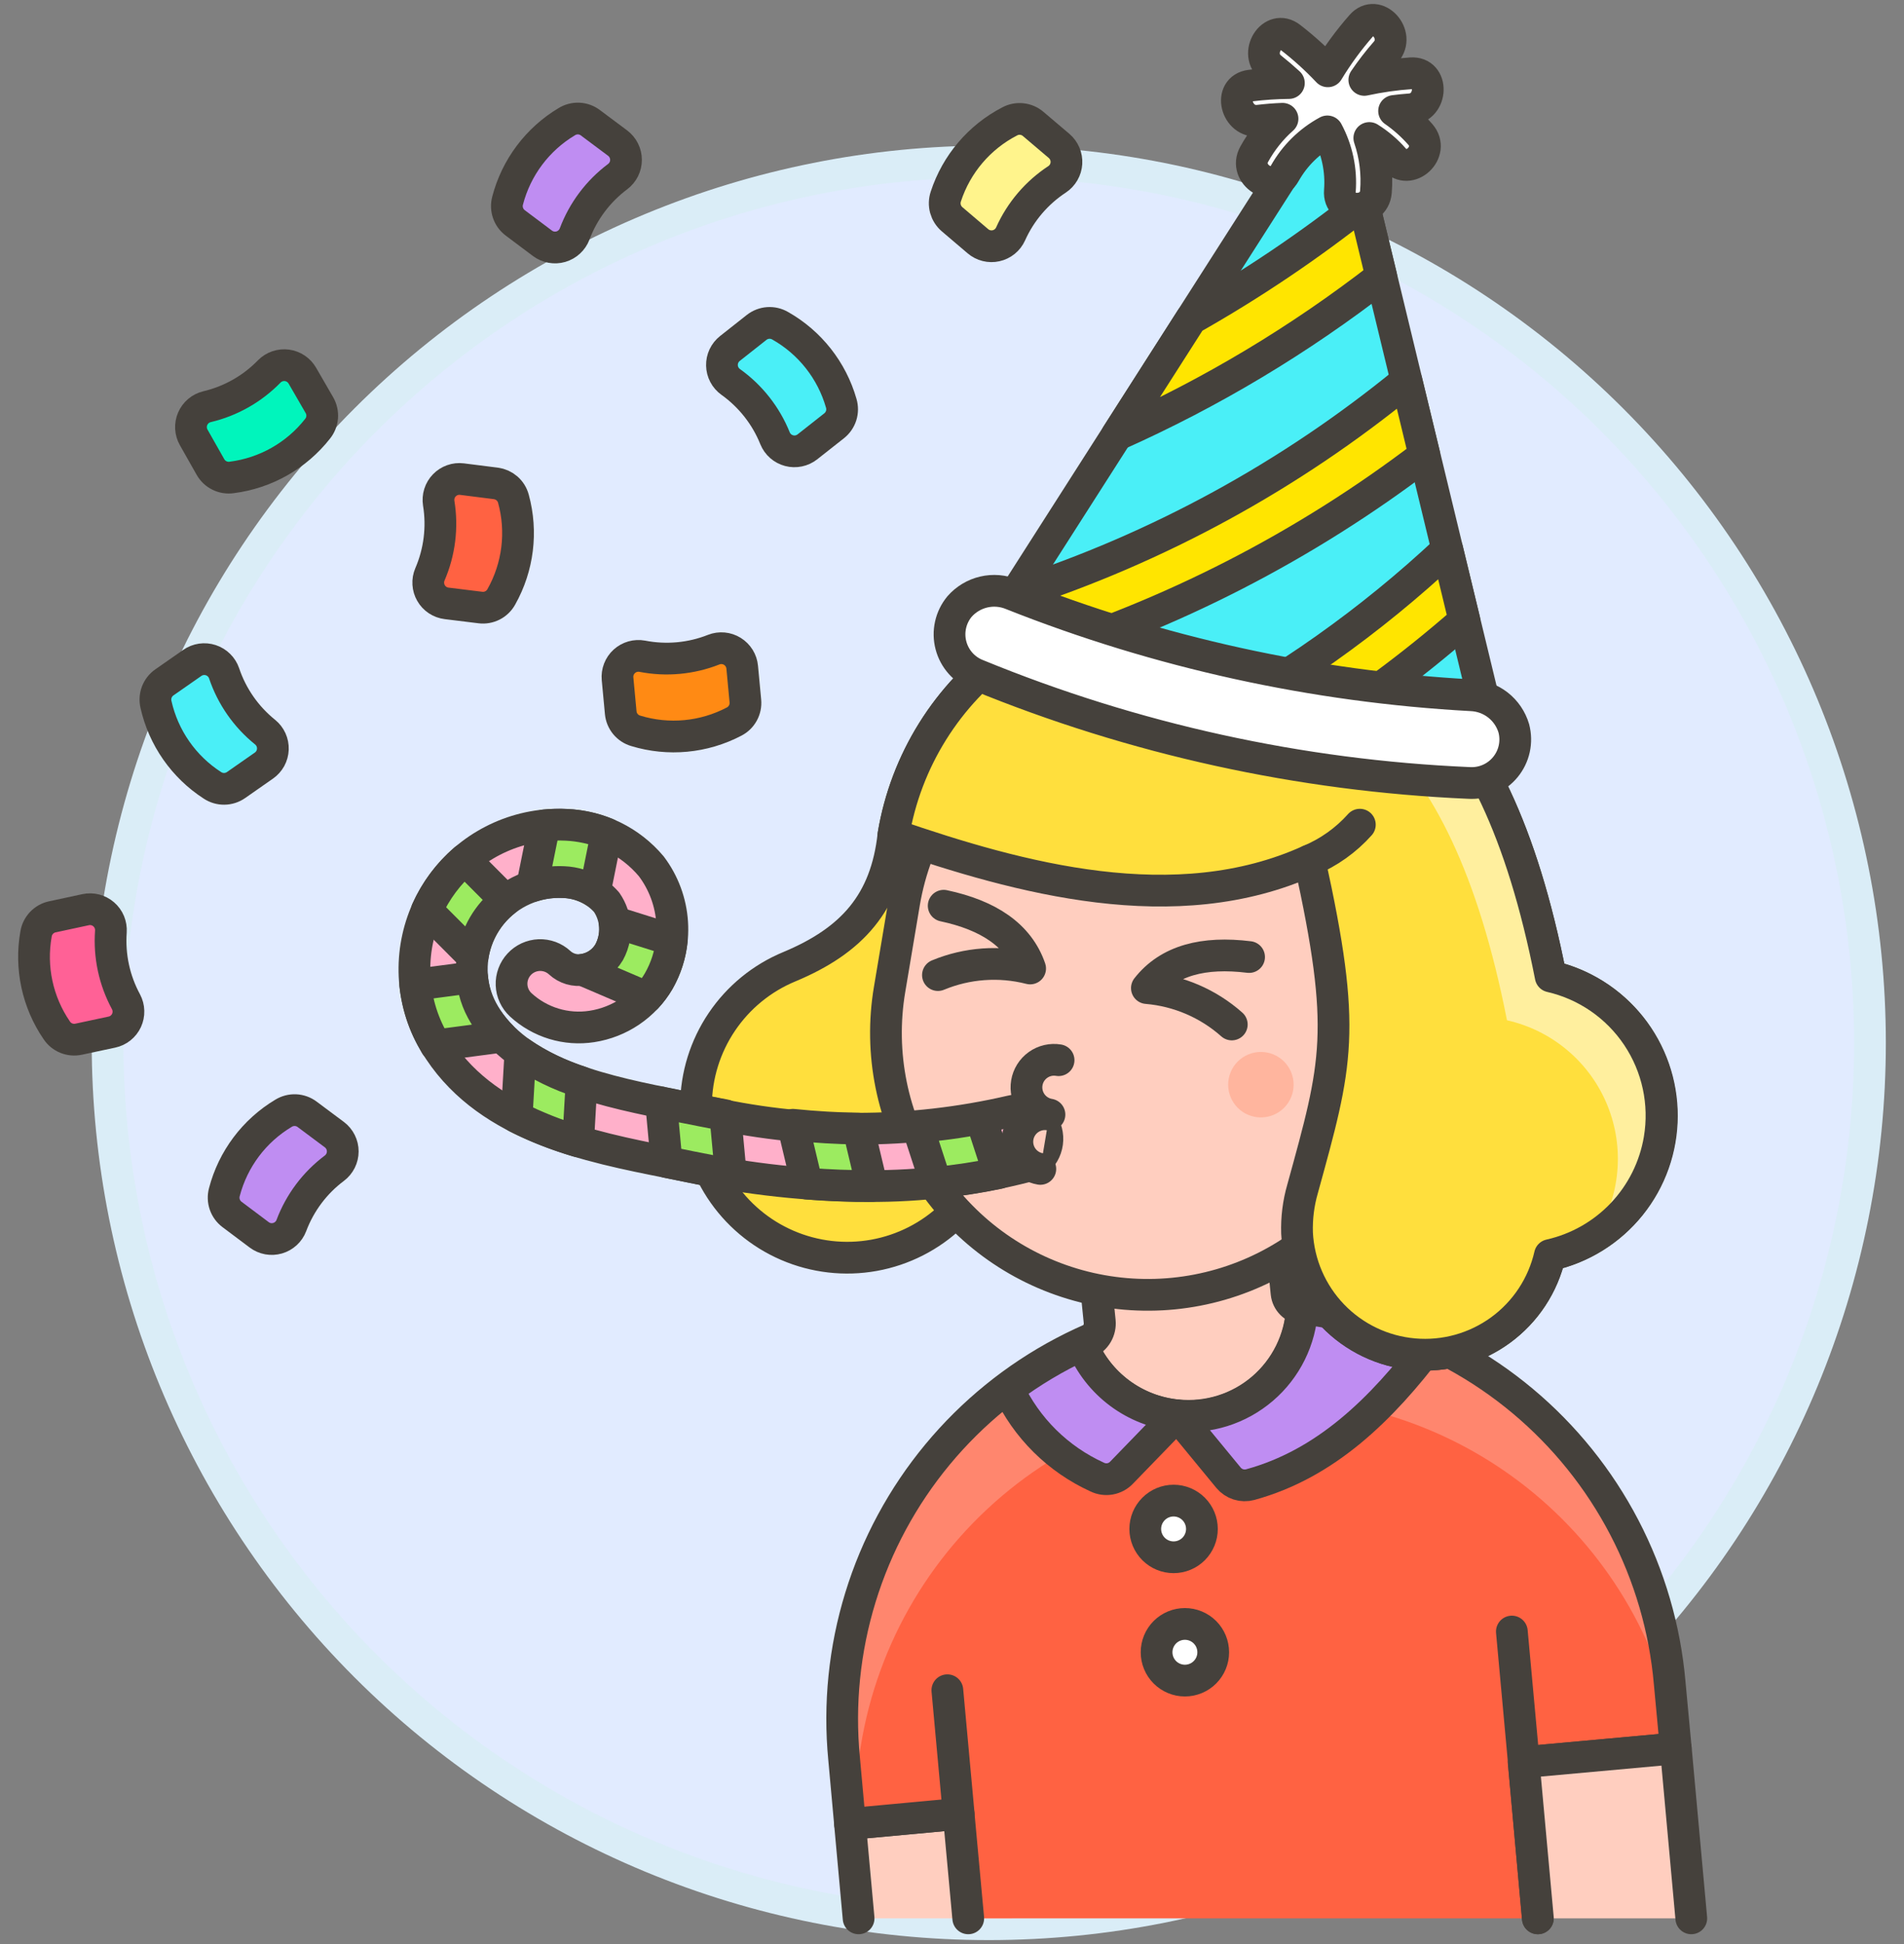 <svg width="96" height="98" viewBox="0 0 96 98" fill="none" xmlns="http://www.w3.org/2000/svg">
<rect x="0" y="0" width="96" height="98" fill="#808080" stroke="none"/>
<path d="M5.424 52.57C5.424 64.354 10.105 75.654 18.437 83.987C26.769 92.319 38.07 97 49.854 97C61.637 97 72.938 92.319 81.271 83.987C89.603 75.654 94.284 64.354 94.284 52.57C94.284 40.786 89.603 29.485 81.271 21.153C72.938 12.821 61.637 8.14 49.854 8.14C38.07 8.14 26.769 12.821 18.437 21.153C10.105 29.485 5.424 40.786 5.424 52.57Z" fill="#E1EBFF"/>
<path d="M5.424 52.57C5.424 64.354 10.105 75.654 18.437 83.987C26.769 92.319 38.07 97 49.854 97C61.637 97 72.938 92.319 81.271 83.987C89.603 75.654 94.284 64.354 94.284 52.57C94.284 40.786 89.603 29.485 81.271 21.153C72.938 12.821 61.637 8.14 49.854 8.14C38.07 8.14 26.769 12.821 18.437 21.153C10.105 29.485 5.424 40.786 5.424 52.57V52.57Z" stroke="#DAEDF7" stroke-width="1.6" stroke-linecap="round" stroke-linejoin="round"/>
<path d="M43.291 96.704L42.857 91.945L48.333 91.438L50.528 91.238L51.025 96.704H43.291Z" fill="#FFCEBF"/>
<path d="M43.291 96.704L42.857 91.945L48.333 91.438L50.528 91.238L50.777 93.971" stroke="#45413C" stroke-width="1.6" stroke-linecap="round" stroke-linejoin="round"/>
<path d="M76.834 88.832L77.542 96.704H48.819L48.334 91.438L42.858 91.945L42.559 88.654C42.295 85.914 42.576 83.15 43.385 80.518C44.193 77.887 45.514 75.442 47.27 73.322C49.026 71.203 51.183 69.451 53.618 68.168C56.053 66.884 58.718 66.094 61.459 65.844C64.2 65.593 66.964 65.886 69.591 66.706C72.219 67.526 74.658 68.857 76.77 70.622C78.882 72.388 80.624 74.553 81.897 76.994C83.169 79.434 83.947 82.102 84.186 84.844L84.493 88.137L76.834 88.832Z" fill="#FF6242"/>
<path d="M62.108 70.549C67.136 70.091 72.161 71.47 76.251 74.431C80.341 77.392 83.221 81.734 84.357 86.655L84.191 84.846C83.965 82.094 83.196 79.415 81.928 76.962C80.66 74.509 78.919 72.331 76.805 70.555C74.69 68.779 72.245 67.439 69.611 66.613C66.976 65.787 64.203 65.491 61.453 65.743C58.704 65.994 56.031 66.788 53.59 68.078C51.148 69.368 48.987 71.129 47.23 73.26C45.473 75.39 44.156 77.847 43.354 80.489C42.552 83.132 42.282 85.907 42.558 88.654L42.859 91.942L43.141 91.916C42.997 86.612 44.878 81.451 48.4 77.483C51.923 73.514 56.824 71.035 62.108 70.549Z" fill="#FF866E"/>
<path d="M48.819 96.704L48.334 91.438L42.858 91.945L42.559 88.654C42.295 85.914 42.576 83.15 43.385 80.518C44.193 77.887 45.514 75.442 47.27 73.322C49.026 71.203 51.183 69.451 53.618 68.168C56.053 66.884 58.718 66.094 61.459 65.844C64.2 65.593 66.964 65.886 69.591 66.706C72.219 67.526 74.658 68.857 76.77 70.622C78.882 72.388 80.624 74.553 81.897 76.994C83.169 79.434 83.947 82.102 84.186 84.844L84.493 88.137L76.829 88.833L77.536 96.705" stroke="#45413C" stroke-width="1.6" stroke-linecap="round" stroke-linejoin="round"/>
<path d="M65.653 65.969C65.454 65.947 65.269 65.858 65.127 65.716C64.986 65.575 64.897 65.39 64.875 65.191L64.413 60.609L54.937 61.582L55.445 66.608C55.468 66.832 55.418 67.058 55.304 67.251C55.189 67.445 55.016 67.597 54.809 67.686C54.722 67.722 54.635 67.76 54.551 67.797C54.952 68.765 55.608 69.607 56.449 70.233C57.289 70.859 58.284 71.245 59.327 71.351H59.357C60.127 71.428 60.904 71.348 61.642 71.116C62.38 70.885 63.064 70.506 63.652 70.003C64.24 69.499 64.719 68.883 65.062 68.189C65.405 67.496 65.604 66.74 65.647 65.967L65.653 65.969Z" fill="#FFCEBF" stroke="#45413C" stroke-width="1.614" stroke-linecap="round" stroke-linejoin="round"/>
<path d="M77.541 96.704L76.822 88.832H76.833L84.494 88.136L85.275 96.704H77.541Z" fill="#FFCEBF"/>
<path d="M77.541 96.704L76.822 88.832H76.833L84.494 88.136L85.275 96.704" stroke="#45413C" stroke-width="1.6" stroke-linecap="round" stroke-linejoin="round"/>
<path d="M48.337 91.443L47.766 85.204" stroke="#45413C" stroke-width="1.6" stroke-linecap="round" stroke-linejoin="round"/>
<path d="M76.832 88.835L76.228 82.246" stroke="#45413C" stroke-width="1.6" stroke-linecap="round" stroke-linejoin="round"/>
<path d="M57.744 77.074C57.744 77.453 57.895 77.816 58.163 78.084C58.43 78.352 58.794 78.502 59.173 78.502C59.551 78.502 59.915 78.352 60.183 78.084C60.45 77.816 60.601 77.453 60.601 77.074C60.601 76.695 60.45 76.332 60.183 76.064C59.915 75.796 59.551 75.645 59.173 75.645C58.794 75.645 58.43 75.796 58.163 76.064C57.895 76.332 57.744 76.695 57.744 77.074Z" fill="white" stroke="#45413C" stroke-width="1.6" stroke-linecap="round" stroke-linejoin="round"/>
<path d="M58.315 83.29C58.315 83.669 58.465 84.032 58.733 84.3C59.001 84.568 59.364 84.719 59.743 84.719C60.122 84.719 60.485 84.568 60.753 84.3C61.021 84.032 61.171 83.669 61.171 83.29C61.171 82.911 61.021 82.548 60.753 82.28C60.485 82.012 60.122 81.862 59.743 81.862C59.364 81.862 59.001 82.012 58.733 82.28C58.465 82.548 58.315 82.911 58.315 83.29Z" fill="white" stroke="#45413C" stroke-width="1.6" stroke-linecap="round" stroke-linejoin="round"/>
<path d="M65.655 65.968C67.898 66.213 70.086 66.823 72.134 67.772C69.648 71.063 66.838 73.798 63.038 74.84C62.841 74.893 62.633 74.889 62.439 74.828C62.245 74.766 62.072 74.65 61.942 74.493L59.363 71.359C60.133 71.436 60.91 71.356 61.649 71.125C62.387 70.893 63.07 70.514 63.658 70.011C64.246 69.508 64.726 68.891 65.069 68.197C65.412 67.504 65.611 66.748 65.653 65.976" fill="#BF8DF2"/>
<path d="M65.655 65.968C67.898 66.213 70.086 66.823 72.134 67.772C69.648 71.063 66.838 73.798 63.038 74.84C62.841 74.893 62.633 74.889 62.439 74.828C62.245 74.766 62.072 74.65 61.942 74.493L59.363 71.359C60.133 71.436 60.91 71.356 61.649 71.125C62.387 70.893 63.07 70.514 63.658 70.011C64.246 69.508 64.726 68.891 65.069 68.197C65.412 67.504 65.611 66.748 65.653 65.976" stroke="#45413C" stroke-width="1.6" stroke-linecap="round" stroke-linejoin="round"/>
<path d="M54.556 67.794C54.957 68.763 55.613 69.605 56.454 70.231C57.295 70.856 58.289 71.243 59.332 71.349L59.34 71.356L56.542 74.244C56.387 74.404 56.185 74.511 55.966 74.55C55.746 74.588 55.52 74.556 55.32 74.458C53.343 73.559 51.752 71.983 50.834 70.015C51.994 69.147 53.242 68.403 54.556 67.794Z" fill="#BF8DF2" stroke="#45413C" stroke-width="1.6" stroke-linecap="round" stroke-linejoin="round"/>
<path d="M78.187 49.223C75.275 34.401 69.093 31.616 61.526 30.34C59.673 30.029 57.776 30.085 55.945 30.507C54.114 30.929 52.384 31.707 50.853 32.798C49.323 33.889 48.023 35.27 47.027 36.864C46.031 38.458 45.358 40.232 45.048 42.085C44.673 45.497 42.97 47.408 39.802 48.731C38.417 49.304 37.232 50.272 36.394 51.515C35.556 52.757 35.103 54.219 35.092 55.718C35.081 57.217 35.511 58.686 36.33 59.941C37.149 61.196 38.319 62.183 39.695 62.776C41.071 63.37 42.592 63.545 44.067 63.28C45.542 63.014 46.906 62.32 47.989 61.283C49.071 60.247 49.824 58.914 50.154 57.452C50.483 55.99 50.374 54.463 49.841 53.063L53.275 44.372C57.546 45.167 61.987 45.214 66.029 43.379C67.93 52.001 67.419 53.61 65.678 59.929C65.469 60.654 65.374 61.406 65.398 62.16C65.477 63.718 66.117 65.195 67.2 66.318C68.282 67.441 69.735 68.134 71.289 68.27C72.844 68.405 74.394 67.974 75.655 67.055C76.916 66.136 77.802 64.791 78.148 63.27C79.746 62.918 81.175 62.031 82.201 60.757C83.227 59.483 83.789 57.898 83.793 56.262C83.798 54.627 83.245 53.038 82.226 51.758C81.207 50.479 79.783 49.584 78.187 49.223Z" fill="#FFDF3D"/>
<path d="M78.187 49.223C75.275 34.401 69.093 31.616 61.526 30.34C59.673 30.029 57.776 30.085 55.945 30.507C54.114 30.929 52.384 31.707 50.853 32.798C49.323 33.889 48.023 35.27 47.027 36.864C46.031 38.458 45.358 40.232 45.048 42.085C44.673 45.497 42.97 47.408 39.802 48.731C38.417 49.304 37.232 50.272 36.394 51.515C35.556 52.757 35.103 54.219 35.092 55.718C35.081 57.217 35.511 58.686 36.33 59.941C37.149 61.196 38.319 62.183 39.695 62.776C41.071 63.37 42.592 63.545 44.067 63.28C45.542 63.014 46.906 62.32 47.989 61.283C49.071 60.247 49.824 58.914 50.154 57.452C50.483 55.99 50.374 54.463 49.841 53.063L53.275 44.372C57.546 45.167 61.987 45.214 66.029 43.379C67.93 52.001 67.419 53.61 65.678 59.929C65.469 60.654 65.374 61.406 65.398 62.16C65.477 63.718 66.117 65.195 67.2 66.318C68.282 67.441 69.735 68.134 71.289 68.27C72.844 68.405 74.394 67.974 75.655 67.055C76.916 66.136 77.802 64.791 78.148 63.27C79.746 62.918 81.175 62.031 82.201 60.757C83.227 59.483 83.789 57.898 83.793 56.262C83.798 54.627 83.245 53.038 82.226 51.758C81.207 50.479 79.783 49.584 78.187 49.223V49.223Z" stroke="#45413C" stroke-width="1.6" stroke-linecap="round" stroke-linejoin="round"/>
<path d="M60.794 34.688C64.247 35.268 67.329 37.196 69.361 40.048C71.392 42.9 72.208 46.442 71.628 49.895L71.336 51.633C71.954 51.853 72.47 52.292 72.788 52.867C73.105 53.441 73.202 54.112 73.06 54.753C72.918 55.393 72.547 55.96 72.017 56.347C71.487 56.734 70.834 56.914 70.18 56.853C68.995 59.901 66.722 62.401 63.8 63.868C60.878 65.336 57.515 65.667 54.363 64.798C51.21 63.928 48.493 61.92 46.736 59.162C44.98 56.404 44.309 53.092 44.855 49.867L45.584 45.528C45.87 43.817 46.491 42.18 47.41 40.709C48.33 39.238 49.53 37.963 50.943 36.956C52.355 35.95 53.953 35.231 55.643 34.842C57.333 34.453 59.084 34.401 60.794 34.688Z" fill="#FFCEBF" stroke="#45413C" stroke-width="1.6" stroke-linecap="round" stroke-linejoin="round"/>
<path d="M61.924 54.679C61.924 55.116 62.098 55.536 62.407 55.846C62.717 56.155 63.137 56.329 63.574 56.329C64.012 56.329 64.432 56.155 64.742 55.846C65.051 55.536 65.225 55.116 65.225 54.679C65.225 54.241 65.051 53.821 64.742 53.511C64.432 53.202 64.012 53.028 63.574 53.028C63.137 53.028 62.717 53.202 62.407 53.511C62.098 53.821 61.924 54.241 61.924 54.679Z" fill="#FFB59E"/>
<path d="M83.674 57.43C83.978 55.62 83.579 53.763 82.559 52.237C81.539 50.712 79.975 49.633 78.186 49.223C75.274 34.401 69.091 31.616 61.525 30.34C59.672 30.029 57.775 30.085 55.944 30.507C54.113 30.929 52.383 31.708 50.852 32.798C49.322 33.889 48.022 35.271 47.026 36.864C46.029 38.458 45.357 40.232 45.047 42.085C51.378 44.264 59.264 46.449 66.028 43.377C67.928 51.998 67.417 53.608 65.677 59.927C65.467 60.651 65.373 61.404 65.397 62.157C65.476 63.715 66.115 65.192 67.198 66.316C68.281 67.439 69.734 68.132 71.288 68.267C72.842 68.403 74.393 67.971 75.654 67.052C76.915 66.133 77.8 64.789 78.147 63.268C79.544 62.955 80.817 62.232 81.801 61.192C82.786 60.152 83.438 58.842 83.674 57.43Z" fill="#FFDF3D"/>
<path d="M68.564 41.572C67.864 42.355 66.998 42.971 66.029 43.377L68.564 41.572Z" fill="#FFC44D"/>
<path d="M68.564 41.572C67.864 42.355 66.998 42.971 66.029 43.377" stroke="#45413C" stroke-width="1.6" stroke-linecap="round" stroke-linejoin="round"/>
<path d="M62.979 48.244C60.697 47.962 58.926 48.405 57.826 49.809C59.414 49.942 60.916 50.586 62.107 51.644" stroke="#45413C" stroke-width="1.6" stroke-linecap="round" stroke-linejoin="round"/>
<path d="M47.581 45.658C49.829 46.137 51.358 47.135 51.94 48.821C50.395 48.426 48.764 48.543 47.291 49.154" stroke="#45413C" stroke-width="1.6" stroke-linecap="round" stroke-linejoin="round"/>
<path d="M80.41 62.33C81.042 61.361 81.43 60.255 81.54 59.104C81.651 57.953 81.482 56.793 81.046 55.722C80.611 54.651 79.923 53.702 79.041 52.955C78.159 52.208 77.11 51.685 75.982 51.432C73.069 36.61 66.887 33.825 59.321 32.555C57.32 32.217 55.27 32.311 53.308 32.829C51.347 33.348 49.518 34.279 47.945 35.56C49.535 33.555 51.633 32.013 54.021 31.095C56.409 30.177 59 29.916 61.523 30.34C69.093 31.612 75.275 34.396 78.184 49.223C79.572 49.54 80.834 50.261 81.811 51.295C82.788 52.33 83.436 53.631 83.674 55.034C83.912 56.437 83.728 57.879 83.147 59.177C82.565 60.476 81.611 61.573 80.406 62.33H80.41Z" fill="#FFEF9E"/>
<path d="M83.674 57.43C83.978 55.62 83.579 53.763 82.559 52.237C81.539 50.712 79.975 49.633 78.186 49.223C75.274 34.401 69.091 31.616 61.525 30.34C59.672 30.029 57.775 30.085 55.944 30.507C54.113 30.929 52.383 31.708 50.852 32.798C49.322 33.889 48.022 35.271 47.026 36.864C46.029 38.458 45.357 40.232 45.047 42.085C51.378 44.264 59.264 46.449 66.028 43.377C67.928 51.998 67.417 53.608 65.677 59.927C65.467 60.651 65.373 61.404 65.397 62.157C65.476 63.715 66.115 65.192 67.198 66.316C68.281 67.439 69.734 68.132 71.288 68.267C72.842 68.403 74.393 67.971 75.654 67.052C76.915 66.133 77.8 64.789 78.147 63.268C79.544 62.955 80.817 62.232 81.801 61.192C82.786 60.152 83.438 58.842 83.674 57.43V57.43Z" stroke="#45413C" stroke-width="1.6" stroke-linecap="round" stroke-linejoin="round"/>
<path d="M74.2 36.376C74.419 36.311 74.606 36.165 74.72 35.966C74.834 35.768 74.867 35.534 74.813 35.311L67.388 4.605L50.37 31.228C50.246 31.42 50.201 31.652 50.244 31.877C50.288 32.101 50.415 32.3 50.601 32.432C53.943 34.908 57.824 36.556 61.926 37.242C66.028 37.927 70.235 37.63 74.2 36.376Z" fill="#4AEFF7"/>
<path d="M74.2 36.376C74.419 36.311 74.606 36.165 74.72 35.966C74.834 35.768 74.867 35.534 74.813 35.311L67.388 4.605L50.37 31.228C50.246 31.42 50.201 31.652 50.244 31.877C50.288 32.101 50.415 32.3 50.601 32.432C53.943 34.908 57.824 36.556 61.926 37.242C66.028 37.927 70.235 37.63 74.2 36.376V36.376Z" stroke="#45413C" stroke-width="1.6" stroke-linecap="round" stroke-linejoin="round"/>
<path d="M60.062 36.829C64.765 34.394 69.109 31.321 72.972 27.697L73.837 31.276C71.175 33.609 68.32 35.711 65.302 37.559C64.298 37.529 63.296 37.438 62.303 37.287C61.553 37.152 60.804 37.004 60.062 36.829Z" fill="#FFE500" stroke="#45413C" stroke-width="1.6" stroke-linecap="round" stroke-linejoin="round"/>
<path d="M51.798 33.227C51.397 32.97 50.997 32.704 50.6 32.426C50.416 32.294 50.289 32.096 50.246 31.873C50.204 31.65 50.248 31.419 50.37 31.228L51.176 29.965C58.37 27.637 65.064 23.983 70.912 19.191L71.82 22.948C65.806 27.532 59.027 31.012 51.798 33.227Z" fill="#FFE500" stroke="#45413C" stroke-width="1.6" stroke-linecap="round" stroke-linejoin="round"/>
<path d="M69.645 13.94C65.54 17.128 61.064 19.809 56.316 21.926L56.601 21.481L60.057 16.074C63.102 14.353 66.007 12.397 68.748 10.224L69.645 13.94Z" fill="#FFE500" stroke="#45413C" stroke-width="1.6" stroke-linecap="round" stroke-linejoin="round"/>
<path d="M63.048 4.315C63.691 4.236 64.338 4.193 64.986 4.186C64.697 3.922 64.4 3.666 64.097 3.426C63.183 2.715 64.144 1.169 65.068 1.89C65.739 2.408 66.369 2.978 66.95 3.595C67.444 2.778 68.01 2.006 68.641 1.288C69.407 0.407 70.641 1.747 69.875 2.621C69.484 3.067 69.122 3.537 68.789 4.028C69.563 3.861 70.349 3.749 71.139 3.695C72.307 3.611 72.25 5.429 71.092 5.512C70.825 5.531 70.556 5.56 70.29 5.594C70.778 5.933 71.223 6.33 71.614 6.777C72.382 7.656 71.058 8.896 70.281 8.013C69.922 7.602 69.504 7.246 69.041 6.957C69.337 7.83 69.45 8.753 69.374 9.671C69.278 10.833 67.46 10.789 67.557 9.623C67.638 8.584 67.419 7.543 66.925 6.624C66.023 7.114 65.277 7.848 64.775 8.743C64.207 9.765 62.672 8.793 63.239 7.772C63.609 7.1 64.091 6.496 64.665 5.988C64.266 6.003 63.866 6.035 63.469 6.083C62.319 6.222 61.888 4.459 63.048 4.315Z" fill="white" stroke="#45413C" stroke-width="1.6" stroke-linecap="round" stroke-linejoin="round"/>
<path d="M76.326 36.714C76.415 37.051 76.423 37.404 76.349 37.744C76.275 38.084 76.121 38.402 75.899 38.671C75.678 38.94 75.396 39.153 75.076 39.291C74.757 39.43 74.409 39.49 74.061 39.468C65.549 39.1 57.165 37.258 49.283 34.025C48.957 33.9 48.667 33.7 48.434 33.44C48.202 33.18 48.035 32.869 47.947 32.532C47.858 32.195 47.852 31.842 47.927 31.502C48.002 31.162 48.157 30.844 48.38 30.576C48.7 30.211 49.126 29.955 49.599 29.844C50.072 29.733 50.568 29.773 51.017 29.959C58.415 32.896 66.241 34.615 74.19 35.048C74.675 35.069 75.142 35.241 75.525 35.539C75.908 35.838 76.188 36.249 76.326 36.714Z" fill="white" stroke="#45413C" stroke-width="1.6" stroke-linecap="round" stroke-linejoin="round"/>
<path d="M16.109 20.431C16.213 20.615 16.26 20.826 16.243 21.038C16.225 21.249 16.145 21.45 16.011 21.615C14.946 22.971 13.39 23.852 11.679 24.068C11.47 24.098 11.256 24.064 11.066 23.97C10.875 23.877 10.718 23.728 10.613 23.544L9.767 22.05C9.686 21.908 9.639 21.749 9.63 21.586C9.622 21.423 9.65 21.261 9.715 21.111C9.78 20.961 9.878 20.828 10.003 20.722C10.127 20.617 10.275 20.542 10.433 20.503C11.631 20.221 12.724 19.602 13.581 18.719C13.696 18.604 13.836 18.516 13.99 18.464C14.144 18.412 14.308 18.396 14.469 18.417C14.63 18.439 14.784 18.497 14.919 18.588C15.054 18.679 15.166 18.8 15.247 18.941L16.109 20.431Z" fill="#00F5BC" stroke="#45413C" stroke-width="1.6" stroke-linecap="round" stroke-linejoin="round"/>
<path d="M25 24.368C25.208 24.395 25.404 24.483 25.563 24.621C25.721 24.76 25.834 24.942 25.888 25.146C26.342 26.808 26.123 28.581 25.279 30.083C25.178 30.269 25.023 30.421 24.835 30.517C24.646 30.614 24.433 30.652 24.223 30.626L22.518 30.416C22.356 30.396 22.2 30.339 22.064 30.249C21.928 30.158 21.814 30.038 21.733 29.896C21.651 29.754 21.604 29.596 21.594 29.433C21.584 29.269 21.612 29.106 21.676 28.956C22.164 27.826 22.318 26.579 22.12 25.365C22.095 25.203 22.107 25.038 22.156 24.882C22.205 24.726 22.29 24.583 22.404 24.466C22.517 24.348 22.657 24.259 22.811 24.204C22.965 24.149 23.13 24.132 23.292 24.152L25 24.368Z" fill="#FF6242" stroke="#45413C" stroke-width="1.6" stroke-linecap="round" stroke-linejoin="round"/>
<path d="M3.963 52.386C3.756 52.43 3.541 52.412 3.345 52.333C3.148 52.253 2.981 52.117 2.863 51.941C1.889 50.521 1.514 48.774 1.818 47.078C1.852 46.869 1.949 46.675 2.095 46.522C2.241 46.368 2.43 46.262 2.638 46.218L4.317 45.857C4.477 45.822 4.643 45.826 4.801 45.866C4.959 45.907 5.106 45.984 5.229 46.091C5.353 46.198 5.45 46.332 5.513 46.483C5.575 46.634 5.602 46.798 5.591 46.961C5.502 48.188 5.766 49.416 6.352 50.498C6.429 50.643 6.472 50.803 6.476 50.966C6.481 51.13 6.447 51.292 6.379 51.44C6.31 51.589 6.207 51.719 6.08 51.821C5.952 51.923 5.802 51.994 5.642 52.028L3.963 52.386Z" fill="#FF6196" stroke="#45413C" stroke-width="1.6" stroke-linecap="round" stroke-linejoin="round"/>
<path d="M29.766 6.187C29.596 6.059 29.393 5.986 29.181 5.976C28.97 5.967 28.76 6.021 28.58 6.132C27.1 7.015 26.028 8.445 25.594 10.112C25.538 10.316 25.545 10.532 25.614 10.732C25.682 10.933 25.809 11.108 25.978 11.235L27.352 12.266C27.483 12.364 27.635 12.43 27.796 12.459C27.956 12.488 28.122 12.48 28.279 12.435C28.436 12.389 28.58 12.308 28.7 12.197C28.82 12.087 28.913 11.95 28.972 11.797C29.404 10.644 30.158 9.64 31.144 8.902C31.274 8.804 31.38 8.676 31.453 8.53C31.526 8.384 31.563 8.223 31.563 8.059C31.563 7.896 31.526 7.735 31.453 7.589C31.38 7.442 31.274 7.315 31.144 7.216L29.766 6.187Z" fill="#BF8DF2" stroke="#45413C" stroke-width="1.6" stroke-linecap="round" stroke-linejoin="round"/>
<path d="M15.485 56.172C15.316 56.045 15.112 55.972 14.9 55.962C14.688 55.953 14.478 56.007 14.298 56.118C12.819 57.001 11.746 58.431 11.312 60.098C11.257 60.301 11.264 60.517 11.333 60.717C11.401 60.917 11.528 61.091 11.696 61.218L13.07 62.249C13.201 62.347 13.353 62.413 13.514 62.443C13.675 62.472 13.84 62.463 13.997 62.418C14.154 62.373 14.298 62.291 14.418 62.181C14.539 62.07 14.632 61.933 14.69 61.78C15.123 60.628 15.877 59.623 16.863 58.886C16.993 58.787 17.098 58.66 17.171 58.514C17.244 58.367 17.282 58.206 17.282 58.043C17.282 57.879 17.244 57.718 17.171 57.572C17.098 57.426 16.993 57.298 16.863 57.2L15.485 56.172Z" fill="#BF8DF2" stroke="#45413C" stroke-width="1.6" stroke-linecap="round" stroke-linejoin="round"/>
<path d="M38.15 16.504C38.317 16.373 38.52 16.294 38.731 16.28C38.943 16.265 39.155 16.315 39.338 16.422C40.837 17.27 41.943 18.674 42.416 20.33C42.476 20.533 42.475 20.749 42.411 20.951C42.347 21.153 42.224 21.331 42.058 21.463L40.709 22.526C40.58 22.627 40.43 22.697 40.27 22.73C40.11 22.763 39.944 22.759 39.786 22.717C39.628 22.675 39.482 22.598 39.359 22.49C39.236 22.382 39.14 22.247 39.078 22.096C38.619 20.954 37.842 19.967 36.84 19.252C36.707 19.157 36.598 19.032 36.522 18.887C36.446 18.743 36.404 18.582 36.401 18.419C36.397 18.256 36.432 18.093 36.501 17.946C36.571 17.798 36.675 17.668 36.803 17.567L38.15 16.504Z" fill="#4AEFF7" stroke="#45413C" stroke-width="1.6" stroke-linecap="round" stroke-linejoin="round"/>
<path d="M8.288 34.399C8.114 34.52 7.981 34.691 7.905 34.889C7.83 35.087 7.816 35.303 7.864 35.509C8.241 37.19 9.263 38.656 10.71 39.589C10.887 39.706 11.095 39.768 11.306 39.765C11.518 39.763 11.725 39.697 11.899 39.576L13.307 38.593C13.441 38.499 13.552 38.376 13.63 38.233C13.708 38.089 13.752 37.93 13.758 37.766C13.764 37.603 13.732 37.441 13.665 37.292C13.597 37.143 13.496 37.012 13.369 36.909C12.41 36.137 11.691 35.107 11.299 33.94C11.246 33.785 11.158 33.645 11.041 33.531C10.925 33.416 10.783 33.33 10.628 33.279C10.472 33.228 10.307 33.215 10.146 33.238C9.984 33.262 9.83 33.323 9.696 33.417L8.288 34.399Z" fill="#4AEFF7" stroke="#45413C" stroke-width="1.6" stroke-linecap="round" stroke-linejoin="round"/>
<path d="M37.582 35.338C37.601 35.549 37.557 35.761 37.455 35.946C37.352 36.132 37.197 36.282 37.008 36.378C35.482 37.177 33.703 37.344 32.055 36.842C31.851 36.783 31.67 36.664 31.535 36.501C31.4 36.338 31.317 36.138 31.297 35.927L31.137 34.216C31.122 34.053 31.145 33.889 31.204 33.737C31.263 33.585 31.357 33.448 31.478 33.338C31.599 33.228 31.743 33.148 31.9 33.103C32.058 33.059 32.223 33.051 32.383 33.081C33.592 33.316 34.842 33.201 35.987 32.748C36.139 32.688 36.304 32.665 36.467 32.68C36.63 32.695 36.787 32.748 36.926 32.834C37.065 32.92 37.182 33.038 37.269 33.177C37.355 33.316 37.407 33.473 37.422 33.636L37.582 35.338Z" fill="#FF8A14" stroke="#45413C" stroke-width="1.6" stroke-linecap="round" stroke-linejoin="round"/>
<path d="M48.004 11.052C47.843 10.914 47.727 10.731 47.67 10.527C47.614 10.322 47.621 10.106 47.689 9.905C48.224 8.269 49.381 6.909 50.911 6.119C51.098 6.019 51.31 5.978 51.521 6.001C51.732 6.024 51.931 6.109 52.092 6.247L53.4 7.357C53.524 7.463 53.622 7.597 53.686 7.747C53.75 7.898 53.779 8.061 53.769 8.224C53.759 8.387 53.712 8.546 53.63 8.687C53.548 8.829 53.435 8.95 53.299 9.04C52.27 9.715 51.456 10.671 50.953 11.795C50.885 11.944 50.784 12.075 50.657 12.178C50.53 12.28 50.381 12.353 50.221 12.388C50.062 12.424 49.896 12.422 49.737 12.382C49.578 12.343 49.431 12.267 49.307 12.161L48.004 11.052Z" fill="#FFF48C" stroke="#45413C" stroke-width="1.6" stroke-linecap="round" stroke-linejoin="round"/>
<path d="M43.751 59.789C40.741 59.769 37.741 59.444 34.797 58.818C34.441 58.744 34.075 58.672 33.702 58.596C29.703 57.802 24.713 56.812 22.15 52.949C22.01 52.74 21.881 52.523 21.761 52.301C21.482 51.785 21.267 51.235 21.122 50.666C20.839 49.559 20.82 48.4 21.067 47.284C21.314 46.167 21.82 45.125 22.544 44.24C23.269 43.356 24.191 42.654 25.237 42.192C26.283 41.73 27.423 41.52 28.564 41.58C29.383 41.612 30.186 41.814 30.921 42.174C31.657 42.533 32.31 43.042 32.837 43.669C33.459 44.493 33.825 45.481 33.891 46.511C33.957 47.542 33.72 48.569 33.209 49.466C32.851 50.071 32.364 50.589 31.782 50.983C31.201 51.377 30.539 51.637 29.844 51.744C29.203 51.843 28.547 51.797 27.925 51.608C27.304 51.419 26.734 51.093 26.256 50.653C26.117 50.524 26.004 50.369 25.925 50.197C25.845 50.024 25.8 49.838 25.793 49.648C25.785 49.458 25.815 49.269 25.881 49.091C25.947 48.913 26.047 48.749 26.176 48.61C26.305 48.47 26.46 48.358 26.632 48.278C26.805 48.199 26.991 48.154 27.181 48.146C27.37 48.139 27.56 48.169 27.738 48.234C27.916 48.3 28.08 48.4 28.219 48.529C28.378 48.676 28.569 48.784 28.777 48.846C28.985 48.907 29.204 48.919 29.418 48.882C29.685 48.841 29.939 48.741 30.163 48.59C30.387 48.438 30.574 48.239 30.712 48.006C30.927 47.615 31.03 47.172 31.008 46.726C30.985 46.28 30.839 45.85 30.585 45.482C30.314 45.173 29.983 44.924 29.611 44.75C29.239 44.576 28.835 44.48 28.424 44.471C27.734 44.433 27.045 44.558 26.412 44.837C25.779 45.115 25.221 45.539 24.783 46.074C24.345 46.609 24.039 47.239 23.89 47.915C23.742 48.59 23.754 49.291 23.927 49.96C24.013 50.299 24.14 50.626 24.306 50.934C24.381 51.075 24.465 51.214 24.555 51.349C26.459 54.211 30.607 55.035 34.267 55.761C34.648 55.837 35.021 55.911 35.383 55.983C40.516 57.194 45.858 57.203 50.995 56.011C51.179 55.963 51.37 55.951 51.558 55.977C51.747 56.002 51.928 56.065 52.092 56.16C52.256 56.256 52.4 56.383 52.515 56.534C52.63 56.685 52.714 56.858 52.763 57.041C52.811 57.225 52.823 57.417 52.797 57.605C52.772 57.793 52.709 57.974 52.614 58.139C52.518 58.303 52.391 58.447 52.24 58.562C52.089 58.677 51.916 58.761 51.733 58.809C49.125 59.477 46.442 59.807 43.751 59.789Z" fill="#FFB0CA"/>
<path d="M43.751 59.789C40.741 59.769 37.741 59.444 34.797 58.818C34.441 58.744 34.075 58.672 33.702 58.596C29.703 57.802 24.713 56.812 22.15 52.949C22.01 52.74 21.881 52.523 21.761 52.301C21.482 51.785 21.267 51.235 21.122 50.666C20.839 49.559 20.82 48.4 21.067 47.284C21.314 46.167 21.82 45.125 22.544 44.24C23.269 43.356 24.191 42.654 25.237 42.192C26.283 41.73 27.423 41.52 28.564 41.58C29.383 41.612 30.186 41.814 30.921 42.174C31.657 42.533 32.31 43.042 32.837 43.669C33.459 44.493 33.825 45.481 33.891 46.511C33.957 47.542 33.72 48.569 33.209 49.466C32.851 50.071 32.364 50.589 31.782 50.983C31.201 51.377 30.539 51.637 29.844 51.744C29.203 51.843 28.547 51.797 27.925 51.608C27.304 51.419 26.734 51.093 26.256 50.653C26.117 50.524 26.004 50.369 25.925 50.197C25.845 50.024 25.8 49.838 25.793 49.648C25.785 49.458 25.815 49.269 25.881 49.091C25.947 48.913 26.047 48.749 26.176 48.61C26.305 48.47 26.46 48.358 26.632 48.278C26.805 48.199 26.991 48.154 27.181 48.146C27.37 48.139 27.56 48.169 27.738 48.234C27.916 48.3 28.08 48.4 28.219 48.529C28.378 48.676 28.569 48.784 28.777 48.846C28.985 48.907 29.204 48.919 29.418 48.882C29.685 48.841 29.939 48.741 30.163 48.59C30.387 48.438 30.574 48.239 30.712 48.006C30.927 47.615 31.03 47.172 31.008 46.726C30.985 46.28 30.839 45.85 30.585 45.482C30.314 45.173 29.983 44.924 29.611 44.75C29.239 44.576 28.835 44.48 28.424 44.471C27.734 44.433 27.045 44.558 26.412 44.837C25.779 45.115 25.221 45.539 24.783 46.074C24.345 46.609 24.039 47.239 23.89 47.915C23.742 48.59 23.754 49.291 23.927 49.96C24.013 50.299 24.14 50.626 24.306 50.934C24.381 51.075 24.465 51.214 24.555 51.349C26.459 54.211 30.607 55.035 34.267 55.761C34.648 55.837 35.021 55.911 35.383 55.983C40.516 57.194 45.858 57.203 50.995 56.011C51.179 55.963 51.37 55.951 51.558 55.977C51.747 56.002 51.928 56.065 52.092 56.16C52.256 56.256 52.4 56.383 52.515 56.534C52.63 56.685 52.714 56.858 52.763 57.041C52.811 57.225 52.823 57.417 52.797 57.605C52.772 57.793 52.709 57.974 52.614 58.139C52.518 58.303 52.391 58.447 52.24 58.562C52.089 58.677 51.916 58.761 51.733 58.809C49.125 59.477 46.442 59.807 43.751 59.789V59.789Z" stroke="#45413C" stroke-width="1.6" stroke-linecap="round" stroke-linejoin="round"/>
<path d="M49.454 56.361L50.36 59.138C49.312 59.356 48.253 59.519 47.188 59.624L46.268 56.804C47.338 56.721 48.402 56.576 49.455 56.37" fill="#9CEB60"/>
<path d="M49.454 56.361L50.36 59.138C49.312 59.356 48.253 59.519 47.188 59.624L46.268 56.804C47.338 56.721 48.402 56.576 49.455 56.37" stroke="#45413C" stroke-width="1.6" stroke-linecap="round" stroke-linejoin="round"/>
<path d="M39.978 56.7L40.685 59.667C41.802 59.755 42.897 59.795 43.967 59.788L43.277 56.894C42.207 56.879 41.107 56.815 39.978 56.7Z" fill="#9CEB60" stroke="#45413C" stroke-width="1.6" stroke-linecap="round" stroke-linejoin="round"/>
<path d="M33.33 55.571L33.609 58.579L33.701 58.597C34.074 58.672 34.441 58.744 34.796 58.819C35.487 58.961 36.17 59.088 36.846 59.199L36.569 56.22C36.176 56.146 35.78 56.069 35.38 55.99C35.018 55.916 34.645 55.841 34.264 55.768L33.33 55.581" fill="#9CEB60"/>
<path d="M33.33 55.571L33.609 58.579L33.701 58.597C34.074 58.672 34.441 58.744 34.796 58.819C35.487 58.961 36.17 59.088 36.846 59.199L36.569 56.22C36.176 56.146 35.78 56.069 35.38 55.99C35.018 55.916 34.645 55.841 34.264 55.768L33.33 55.581" stroke="#45413C" stroke-width="1.6" stroke-linecap="round" stroke-linejoin="round"/>
<path d="M29.149 57.537C28.081 57.225 27.043 56.816 26.049 56.316L26.238 53.057C27.187 53.705 28.226 54.211 29.322 54.557L29.15 57.533" fill="#9CEB60"/>
<path d="M29.149 57.537C28.081 57.225 27.043 56.816 26.049 56.316L26.238 53.057C27.187 53.705 28.226 54.211 29.322 54.557L29.15 57.533" stroke="#45413C" stroke-width="1.6" stroke-linecap="round" stroke-linejoin="round"/>
<path d="M23.806 49.265L20.936 49.644C20.974 49.988 21.035 50.33 21.12 50.666C21.264 51.235 21.477 51.785 21.755 52.303C21.828 52.437 21.903 52.569 21.977 52.698L25.292 52.262C25.015 51.982 24.766 51.676 24.547 51.349C24.457 51.213 24.373 51.074 24.298 50.933C24.132 50.625 24.005 50.298 23.919 49.959C23.863 49.731 23.826 49.499 23.806 49.265Z" fill="#9CEB60" stroke="#45413C" stroke-width="1.6" stroke-linecap="round" stroke-linejoin="round"/>
<path d="M25.487 45.382L23.435 43.324C22.617 44.029 21.964 44.905 21.521 45.89L23.834 48.21C24.004 47.091 24.595 46.08 25.487 45.384V45.382Z" fill="#9CEB60" stroke="#45413C" stroke-width="1.6" stroke-linecap="round" stroke-linejoin="round"/>
<path d="M26.826 44.675L27.446 41.608C27.815 41.571 28.186 41.562 28.557 41.579C29.253 41.612 29.938 41.762 30.584 42.023L29.993 44.956C29.52 44.657 28.976 44.488 28.417 44.465C27.878 44.439 27.34 44.51 26.826 44.675Z" fill="#9CEB60" stroke="#45413C" stroke-width="1.6" stroke-linecap="round" stroke-linejoin="round"/>
<path d="M29.363 48.889L32.604 50.277C32.834 50.03 33.035 49.759 33.205 49.468C33.574 48.829 33.801 48.119 33.872 47.385L30.984 46.479C31.062 47.005 30.966 47.542 30.711 48.008C30.573 48.241 30.386 48.44 30.162 48.592C29.938 48.743 29.684 48.843 29.417 48.885" fill="#9CEB60"/>
<path d="M29.363 48.889L32.604 50.277C32.834 50.03 33.035 49.759 33.205 49.468C33.574 48.829 33.801 48.119 33.872 47.385L30.984 46.479C31.062 47.005 30.966 47.542 30.711 48.008C30.573 48.241 30.386 48.44 30.162 48.592C29.938 48.743 29.684 48.843 29.417 48.885" stroke="#45413C" stroke-width="1.6" stroke-linecap="round" stroke-linejoin="round"/>
<path d="M52.453 58.925C52.273 58.895 52.101 58.83 51.947 58.733C51.792 58.636 51.658 58.51 51.552 58.361C51.447 58.213 51.371 58.045 51.33 57.867C51.289 57.689 51.284 57.505 51.314 57.325C51.344 57.145 51.41 56.973 51.507 56.819C51.603 56.664 51.73 56.53 51.878 56.424C52.027 56.319 52.195 56.243 52.373 56.202C52.55 56.161 52.734 56.156 52.914 56.186C52.734 56.156 52.562 56.091 52.407 55.994C52.252 55.897 52.118 55.771 52.012 55.622C51.906 55.473 51.83 55.305 51.789 55.127C51.748 54.949 51.743 54.765 51.773 54.585C51.803 54.405 51.868 54.233 51.965 54.078C52.062 53.923 52.188 53.789 52.337 53.683C52.486 53.577 52.654 53.501 52.832 53.46C53.01 53.419 53.194 53.414 53.374 53.444" fill="#FFCEBF"/>
<path d="M52.453 58.925C52.273 58.895 52.101 58.83 51.947 58.733C51.792 58.636 51.658 58.51 51.552 58.361C51.447 58.213 51.371 58.045 51.33 57.867C51.289 57.689 51.284 57.505 51.314 57.325C51.344 57.145 51.41 56.973 51.507 56.819C51.603 56.664 51.73 56.53 51.878 56.424C52.027 56.319 52.195 56.243 52.373 56.202C52.55 56.161 52.734 56.156 52.914 56.186C52.734 56.156 52.562 56.091 52.407 55.994C52.252 55.897 52.118 55.771 52.012 55.622C51.906 55.473 51.83 55.305 51.789 55.127C51.748 54.949 51.743 54.765 51.773 54.585C51.803 54.405 51.868 54.233 51.965 54.078C52.062 53.923 52.188 53.789 52.337 53.683C52.486 53.577 52.654 53.501 52.832 53.46C53.01 53.419 53.194 53.414 53.374 53.444" stroke="#45413C" stroke-width="1.6" stroke-linecap="round" stroke-linejoin="round"/>
</svg>

